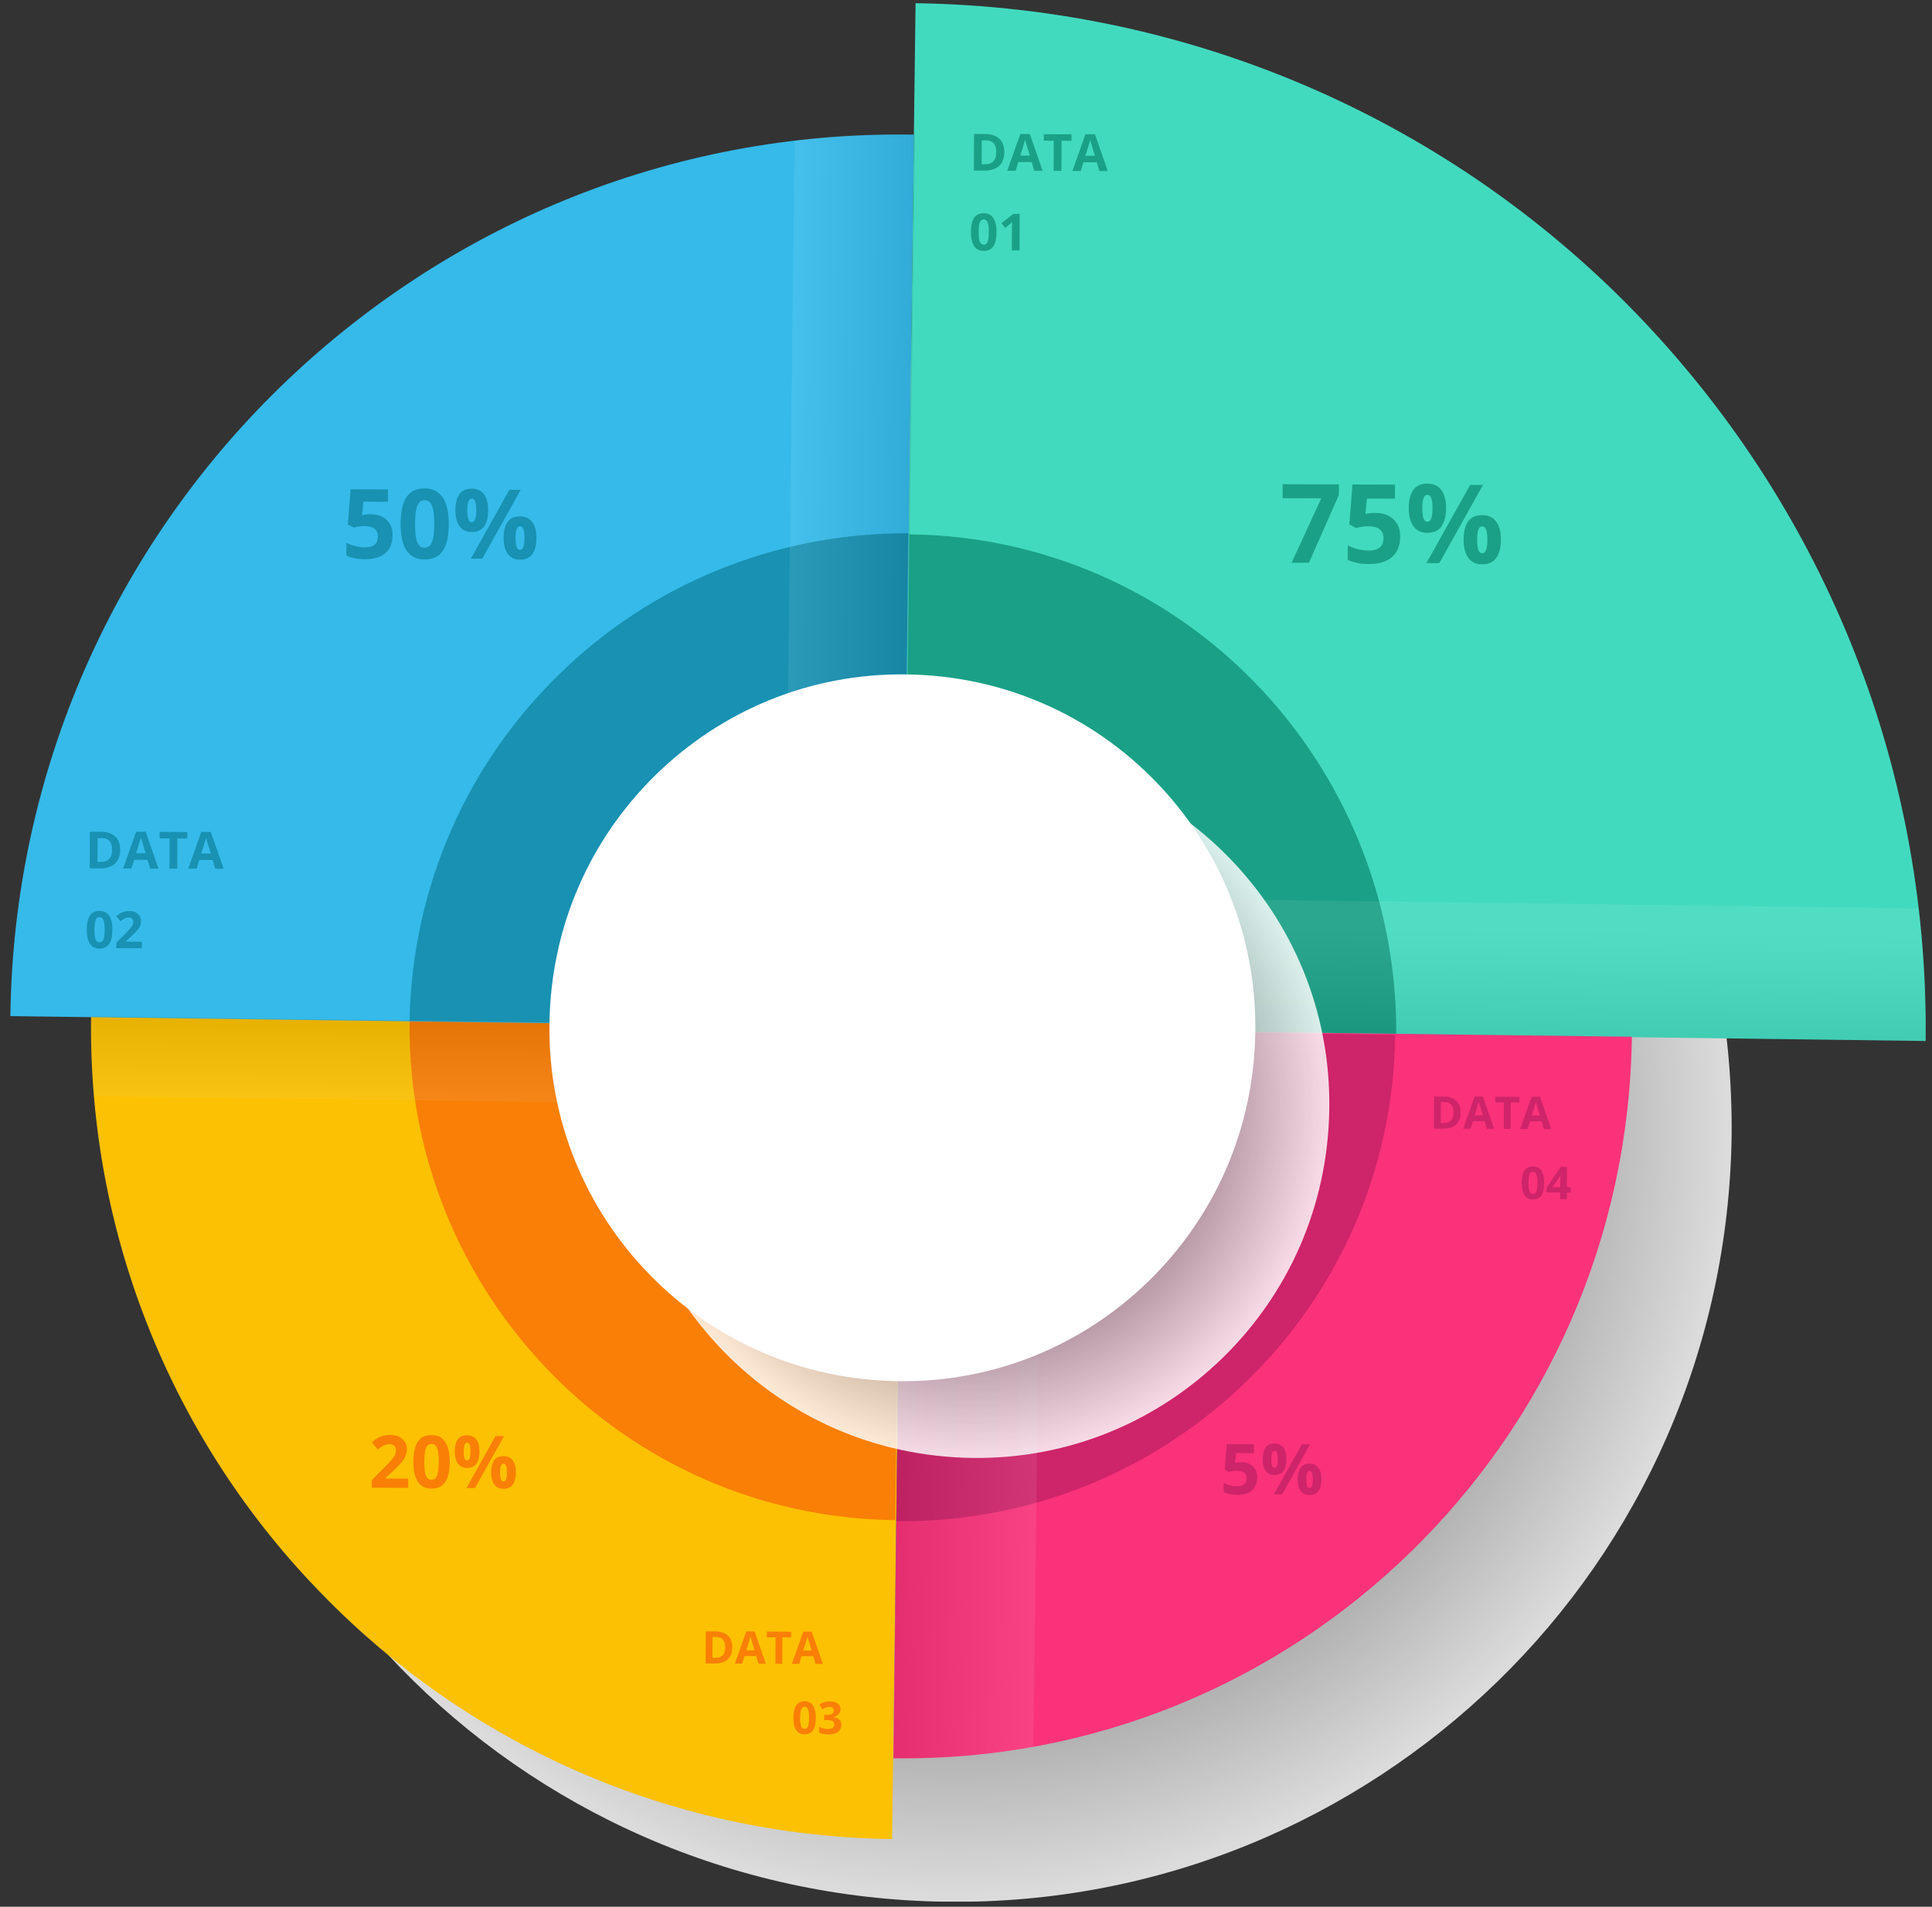 <svg width="232" height="229" viewBox="0 0 232 229" fill="none" xmlns="http://www.w3.org/2000/svg">
    <rect x="0" y="0" width="232" height="229" fill="#333333" stroke="none"/>
    <g id="cirle-data">
        <g id="4173037_2185110 1" clip-path="url(#clip0_2_47)">
            <g id="Group">
                <g id="Vector" style="mix-blend-mode:multiply" opacity="0.83">
                    <path
                        d="M181.42 69.986C164.81 52.849 141.717 42.159 116.004 41.813C90.292 41.466 66.869 51.609 49.756 68.243C32.643 84.877 21.968 108.132 21.622 133.881C21.276 159.631 31.403 183.086 48.013 200.224C64.624 217.361 87.846 228.051 113.558 228.398C139.27 228.745 162.693 218.602 179.806 201.968C196.919 185.334 207.594 162.079 207.94 136.329C208.158 110.58 198.159 87.124 181.42 69.986Z"
                        fill="url(#paint0_radial_2_47)" />
                </g>
                <g id="lt-btm">
                    <path id="Vector_2"
                        d="M10.937 122.07C10.587 148.983 21.228 173.606 38.611 191.393C55.994 209.309 80.248 220.52 107.123 220.871L108.361 123.308L10.937 122.07Z"
                        fill="#FCC103" />
                    <path id="Vector_3"
                        d="M49.183 122.588C48.998 138.892 55.408 153.795 65.966 164.7C76.525 175.606 91.232 182.385 107.512 182.57L108.232 123.308L49.183 122.588Z"
                        fill="#F97F06" />
                </g>
                <g id="lt-top">
                    <path id="Vector_4"
                        d="M33.549 46.578C13.973 65.662 1.606 92.405 1.246 122.036L108.36 123.438L109.76 16.17C80.172 15.681 53.255 27.364 33.549 46.578Z"
                        fill="#35BAE9" />
                    <path id="Vector_5"
                        d="M67.157 80.983C56.267 91.557 49.497 106.285 49.183 122.588L108.361 123.308L109.08 64.046C92.799 63.99 77.918 70.409 67.157 80.983Z"
                        fill="#1891B2" />
                </g>
                <g id="rt-top">
                    <path id="Vector_6"
                        d="M196.39 37.558C174.501 14.968 143.925 0.889 109.944 0.384L108.36 123.437L231.238 125.022C231.612 90.991 218.279 60.149 196.39 37.558Z"
                        fill="#42DABF" />
                    <path id="Vector_7"
                        d="M150.755 82.045C140.196 71.14 125.489 64.361 109.209 64.176L108.489 123.438L167.667 124.158C167.723 107.854 161.313 92.951 150.755 82.045Z"
                        fill="#1AA086" />
                </g>
                <path id="Vector_8" opacity="0.08"
                    d="M95.415 16.898L94.147 123.26L108.49 123.438L109.89 16.171C104.851 16.024 100.198 16.267 95.415 16.898Z"
                    fill="url(#paint1_linear_2_47)" />
                <path id="Vector_9" opacity="0.08"
                    d="M108.199 132.883L108.361 123.308L10.937 122.07C10.926 125.304 11.045 128.41 11.292 131.646L108.199 132.883Z"
                    fill="url(#paint2_linear_2_47)" />
                <g id="rt-btm">
                    <path id="Vector_10"
                        d="M108.36 123.437L107.285 211.166C131.447 211.508 153.446 202.007 169.522 186.276C185.599 170.544 195.622 148.839 195.964 124.513L108.36 123.437Z"
                        fill="#F9327A" />
                    <path id="Vector_11"
                        d="M108.36 123.438L107.641 182.7C123.921 182.885 138.803 176.466 149.693 165.892C160.583 155.319 167.353 140.59 167.537 124.287L108.36 123.438Z"
                        fill="#CE2469" />
                </g>
                <path id="Vector_12" opacity="0.08"
                    d="M125.157 123.624L108.36 123.437L107.285 211.166C113.1 211.186 118.658 210.688 124.088 209.8L125.157 123.624Z"
                    fill="url(#paint3_linear_2_47)" />
                <path id="Vector_13" opacity="0.08"
                    d="M108.544 107.522L108.36 123.438L231.238 125.022C231.256 119.587 231.016 114.281 230.387 109.103L108.544 107.522Z"
                    fill="url(#paint4_linear_2_47)" />
                <g id="Vector_14" style="mix-blend-mode:multiply" opacity="0.83">
                    <path
                        d="M147.582 102.997C139.985 95.207 129.535 90.384 117.777 90.214C106.019 90.044 95.408 94.667 87.629 102.275C79.85 109.883 75.034 120.347 74.864 132.122C74.695 143.897 79.31 154.523 86.907 162.313C94.504 170.103 104.954 174.927 116.712 175.096C128.47 175.266 139.081 170.644 146.86 163.036C154.639 155.428 159.456 144.963 159.625 133.188C159.794 121.413 155.179 110.787 147.582 102.997Z"
                        fill="url(#paint5_radial_2_47)" />
                </g>
                <path id="Vector_15"
                    d="M138.698 93.779C131.101 85.989 120.651 81.166 108.893 80.996C97.135 80.827 86.524 85.449 78.745 93.057C70.966 100.665 66.149 111.13 65.98 122.905C65.81 134.679 70.426 145.306 78.023 153.096C85.62 160.886 96.07 165.709 107.828 165.879C119.586 166.048 130.197 161.426 137.976 153.818C145.755 146.21 150.571 135.745 150.741 123.97C150.91 112.196 146.295 101.569 138.698 93.779Z"
                    fill="white" />
                <path id="75%"
                    d="M155.1 67.58L158.664 59.847L154.018 59.832L154.024 58.156L160.783 58.179L160.778 59.429L157.187 67.587L155.1 67.58ZM165.165 61.596C165.741 61.598 166.252 61.71 166.698 61.93C167.148 62.151 167.501 62.474 167.758 62.9C168.014 63.327 168.141 63.851 168.139 64.474C168.136 65.153 167.993 65.738 167.708 66.231C167.427 66.72 167.007 67.095 166.447 67.355C165.892 67.615 165.2 67.743 164.371 67.741C163.877 67.739 163.411 67.694 162.973 67.607C162.54 67.524 162.16 67.396 161.834 67.223L161.84 65.503C162.166 65.676 162.556 65.823 163.011 65.945C163.471 66.062 163.902 66.122 164.306 66.123C164.701 66.124 165.034 66.074 165.305 65.972C165.576 65.865 165.781 65.703 165.919 65.484C166.061 65.261 166.133 64.978 166.134 64.635C166.136 64.175 165.982 63.822 165.674 63.576C165.366 63.33 164.891 63.206 164.251 63.204C164.007 63.203 163.751 63.226 163.484 63.272C163.222 63.319 163.003 63.365 162.827 63.412L162.036 62.984L162.406 58.185L167.516 58.202L167.51 59.891L164.147 59.879L163.966 61.728C164.113 61.698 164.272 61.669 164.444 61.639C164.615 61.61 164.856 61.595 165.165 61.596ZM171.402 58.08C172.14 58.083 172.7 58.343 173.081 58.859C173.461 59.376 173.65 60.1 173.647 61.033C173.643 61.965 173.461 62.692 173.098 63.215C172.735 63.738 172.163 63.998 171.381 63.995C170.655 63.993 170.104 63.729 169.728 63.203C169.352 62.678 169.165 61.95 169.169 61.017C169.172 60.085 169.35 59.362 169.704 58.848C170.063 58.334 170.628 58.078 171.402 58.08ZM171.41 59.427C171.199 59.426 171.044 59.559 170.945 59.825C170.845 60.091 170.794 60.495 170.792 61.036C170.79 61.577 170.838 61.983 170.936 62.254C171.034 62.525 171.188 62.661 171.399 62.662C171.609 62.662 171.764 62.53 171.864 62.264C171.968 61.993 172.021 61.586 172.023 61.04C172.025 60.499 171.975 60.095 171.872 59.828C171.775 59.562 171.62 59.428 171.41 59.427ZM178.089 58.239L172.832 67.641L171.285 67.635L176.543 58.233L178.089 58.239ZM177.987 61.866C178.725 61.868 179.285 62.128 179.666 62.645C180.046 63.161 180.235 63.886 180.232 64.818C180.228 65.746 180.046 66.471 179.683 66.994C179.32 67.517 178.748 67.777 177.966 67.774C177.24 67.772 176.689 67.508 176.313 66.983C175.937 66.457 175.75 65.731 175.754 64.803C175.757 63.871 175.935 63.147 176.289 62.633C176.648 62.119 177.213 61.863 177.987 61.866ZM177.995 63.212C177.784 63.212 177.629 63.344 177.53 63.61C177.43 63.876 177.379 64.28 177.377 64.821C177.375 65.362 177.423 65.769 177.521 66.039C177.619 66.31 177.773 66.446 177.984 66.447C178.194 66.448 178.349 66.315 178.449 66.049C178.553 65.779 178.606 65.371 178.608 64.825C178.61 64.284 178.56 63.88 178.457 63.614C178.36 63.347 178.205 63.213 177.995 63.212Z"
                    fill="#1AA086" />
                <path id="20%"
                    d="M49.017 178.689L44.646 178.674L44.649 177.755L46.224 176.173C46.542 175.849 46.796 175.579 46.988 175.363C47.183 175.144 47.323 174.945 47.409 174.766C47.498 174.586 47.543 174.394 47.544 174.189C47.545 173.94 47.476 173.755 47.336 173.632C47.2 173.506 47.016 173.442 46.785 173.442C46.543 173.441 46.307 173.496 46.079 173.606C45.85 173.717 45.612 173.874 45.363 174.078L44.647 173.225C44.827 173.071 45.017 172.927 45.218 172.79C45.42 172.654 45.655 172.545 45.92 172.463C46.188 172.379 46.51 172.337 46.883 172.338C47.294 172.34 47.646 172.415 47.939 172.564C48.235 172.714 48.462 172.917 48.621 173.174C48.78 173.429 48.859 173.717 48.858 174.039C48.856 174.384 48.787 174.699 48.649 174.984C48.511 175.268 48.311 175.55 48.047 175.829C47.787 176.107 47.472 176.415 47.103 176.754L46.297 177.508L46.296 177.568L49.021 177.577L49.017 178.689ZM54.007 175.579C54.005 176.084 53.964 176.535 53.882 176.931C53.804 177.327 53.677 177.663 53.502 177.939C53.33 178.215 53.104 178.425 52.825 178.57C52.544 178.714 52.205 178.786 51.806 178.784C51.304 178.783 50.892 178.654 50.571 178.399C50.249 178.142 50.013 177.773 49.86 177.293C49.708 176.811 49.633 176.235 49.635 175.564C49.638 174.889 49.709 174.311 49.851 173.833C49.995 173.351 50.227 172.983 50.547 172.727C50.868 172.472 51.294 172.345 51.828 172.347C52.327 172.349 52.737 172.478 53.058 172.736C53.383 172.991 53.622 173.36 53.777 173.842C53.933 174.322 54.009 174.901 54.007 175.579ZM50.948 175.569C50.947 176.045 50.971 176.443 51.021 176.763C51.074 177.079 51.163 177.318 51.288 177.478C51.413 177.638 51.587 177.718 51.809 177.719C52.029 177.72 52.202 177.642 52.328 177.486C52.457 177.326 52.549 177.089 52.604 176.772C52.659 176.453 52.688 176.054 52.689 175.575C52.691 175.099 52.665 174.701 52.612 174.381C52.559 174.062 52.468 173.822 52.341 173.662C52.216 173.499 52.044 173.417 51.824 173.416C51.602 173.415 51.427 173.496 51.301 173.658C51.175 173.817 51.085 174.057 51.029 174.376C50.977 174.695 50.95 175.093 50.948 175.569ZM56.088 172.37C56.578 172.372 56.95 172.544 57.203 172.887C57.455 173.23 57.58 173.711 57.578 174.33C57.576 174.949 57.455 175.432 57.214 175.779C56.973 176.126 56.593 176.298 56.075 176.297C55.593 176.295 55.227 176.12 54.977 175.771C54.727 175.422 54.603 174.938 54.606 174.32C54.608 173.701 54.726 173.221 54.961 172.879C55.199 172.538 55.575 172.368 56.088 172.37ZM56.093 173.264C55.954 173.263 55.851 173.351 55.785 173.528C55.718 173.705 55.685 173.973 55.683 174.332C55.682 174.691 55.714 174.961 55.779 175.141C55.844 175.32 55.946 175.411 56.086 175.411C56.226 175.412 56.329 175.324 56.395 175.147C56.464 174.968 56.499 174.697 56.5 174.335C56.502 173.975 56.468 173.707 56.401 173.53C56.336 173.353 56.233 173.264 56.093 173.264ZM60.528 172.475L57.037 178.717L56.011 178.713L59.501 172.471L60.528 172.475ZM60.459 174.883C60.95 174.885 61.321 175.057 61.574 175.4C61.827 175.743 61.952 176.224 61.95 176.843C61.948 177.459 61.826 177.94 61.586 178.287C61.345 178.634 60.965 178.807 60.446 178.805C59.964 178.804 59.598 178.628 59.349 178.28C59.099 177.931 58.975 177.449 58.977 176.833C58.979 176.214 59.098 175.734 59.333 175.392C59.571 175.051 59.946 174.881 60.459 174.883ZM60.465 175.777C60.325 175.776 60.222 175.864 60.156 176.041C60.09 176.218 60.056 176.486 60.055 176.845C60.054 177.204 60.086 177.474 60.151 177.654C60.215 177.833 60.318 177.924 60.458 177.924C60.597 177.925 60.7 177.837 60.767 177.66C60.836 177.481 60.871 177.21 60.872 176.848C60.873 176.488 60.84 176.22 60.772 176.043C60.707 175.866 60.605 175.777 60.465 175.777Z"
                    fill="#F97F06" />
                <path id="5%"
                    d="M149.069 175.614C149.436 175.615 149.762 175.686 150.046 175.827C150.334 175.967 150.559 176.174 150.723 176.445C150.886 176.717 150.967 177.052 150.966 177.449C150.964 177.882 150.873 178.256 150.691 178.571C150.512 178.882 150.244 179.121 149.887 179.287C149.533 179.453 149.091 179.535 148.562 179.533C148.247 179.532 147.95 179.504 147.67 179.448C147.394 179.395 147.152 179.314 146.944 179.203L146.947 178.106C147.155 178.216 147.404 178.31 147.695 178.388C147.988 178.463 148.263 178.501 148.52 178.502C148.773 178.502 148.985 178.47 149.158 178.405C149.331 178.337 149.461 178.233 149.55 178.094C149.64 177.952 149.686 177.771 149.687 177.552C149.688 177.259 149.59 177.034 149.393 176.877C149.197 176.72 148.894 176.641 148.486 176.639C148.33 176.639 148.166 176.653 147.996 176.683C147.829 176.712 147.689 176.742 147.577 176.772L147.072 176.499L147.309 173.437L150.568 173.448L150.565 174.525L148.419 174.518L148.304 175.697C148.397 175.678 148.499 175.66 148.608 175.641C148.718 175.622 148.872 175.613 149.069 175.614ZM153.048 173.37C153.519 173.372 153.876 173.538 154.119 173.867C154.362 174.197 154.482 174.659 154.48 175.254C154.478 175.849 154.361 176.313 154.13 176.646C153.898 176.98 153.533 177.146 153.035 177.144C152.571 177.142 152.22 176.974 151.98 176.639C151.74 176.304 151.621 175.839 151.623 175.244C151.625 174.649 151.739 174.188 151.965 173.86C152.193 173.532 152.554 173.369 153.048 173.37ZM153.053 174.23C152.919 174.229 152.82 174.314 152.756 174.483C152.692 174.653 152.66 174.911 152.659 175.256C152.658 175.601 152.688 175.86 152.751 176.033C152.813 176.206 152.911 176.293 153.046 176.293C153.18 176.294 153.279 176.209 153.343 176.039C153.409 175.867 153.443 175.607 153.444 175.259C153.445 174.913 153.413 174.656 153.348 174.485C153.285 174.315 153.187 174.23 153.053 174.23ZM157.314 173.471L153.96 179.47L152.973 179.466L156.328 173.468L157.314 173.471ZM157.249 175.785C157.72 175.787 158.077 175.953 158.32 176.282C158.563 176.612 158.683 177.074 158.681 177.669C158.679 178.261 158.562 178.724 158.331 179.057C158.1 179.391 157.735 179.557 157.236 179.555C156.773 179.553 156.421 179.385 156.181 179.05C155.941 178.715 155.822 178.251 155.824 177.659C155.826 177.064 155.94 176.603 156.166 176.275C156.394 175.947 156.755 175.784 157.249 175.785ZM157.254 176.645C157.12 176.644 157.021 176.729 156.957 176.898C156.894 177.068 156.861 177.326 156.86 177.671C156.859 178.016 156.889 178.275 156.952 178.448C157.014 178.621 157.113 178.708 157.247 178.708C157.381 178.709 157.48 178.624 157.544 178.454C157.61 178.282 157.644 178.022 157.645 177.674C157.646 177.328 157.614 177.071 157.549 176.9C157.487 176.73 157.388 176.645 157.254 176.645Z"
                    fill="#CE2469" />
                <path id="50%"
                    d="M44.526 61.76C45.032 61.761 45.481 61.859 45.873 62.053C46.269 62.247 46.58 62.531 46.805 62.906C47.03 63.281 47.142 63.742 47.14 64.29C47.138 64.886 47.012 65.401 46.761 65.835C46.514 66.265 46.145 66.594 45.653 66.823C45.165 67.051 44.556 67.165 43.827 67.162C43.393 67.161 42.983 67.121 42.598 67.045C42.217 66.972 41.883 66.859 41.597 66.707L41.602 65.194C41.888 65.346 42.232 65.476 42.632 65.583C43.035 65.686 43.415 65.739 43.77 65.74C44.117 65.741 44.41 65.697 44.648 65.607C44.887 65.513 45.067 65.37 45.188 65.178C45.313 64.982 45.377 64.733 45.378 64.431C45.379 64.027 45.244 63.717 44.973 63.5C44.702 63.284 44.285 63.175 43.722 63.173C43.507 63.172 43.282 63.193 43.047 63.233C42.817 63.274 42.624 63.315 42.469 63.356L41.774 62.98L42.1 58.76L46.592 58.775L46.587 60.26L43.63 60.249L43.471 61.875C43.6 61.849 43.74 61.823 43.891 61.797C44.042 61.771 44.254 61.759 44.526 61.76ZM53.892 62.942C53.89 63.61 53.835 64.207 53.727 64.731C53.624 65.256 53.456 65.701 53.224 66.067C52.997 66.432 52.697 66.711 52.326 66.902C51.956 67.094 51.506 67.188 50.977 67.186C50.312 67.184 49.767 67.014 49.342 66.677C48.916 66.335 48.602 65.847 48.4 65.212C48.199 64.573 48.099 63.809 48.102 62.922C48.105 62.027 48.2 61.262 48.388 60.628C48.579 59.991 48.886 59.503 49.31 59.164C49.735 58.826 50.3 58.658 51.006 58.66C51.667 58.662 52.211 58.834 52.636 59.175C53.066 59.513 53.383 60.001 53.589 60.64C53.794 61.276 53.895 62.043 53.892 62.942ZM49.842 62.928C49.839 63.559 49.871 64.086 49.938 64.509C50.008 64.928 50.126 65.244 50.292 65.456C50.457 65.668 50.687 65.775 50.982 65.776C51.273 65.777 51.502 65.674 51.669 65.466C51.839 65.256 51.961 64.941 52.034 64.522C52.108 64.099 52.145 63.57 52.147 62.936C52.15 62.305 52.115 61.778 52.045 61.355C51.975 60.931 51.855 60.614 51.686 60.402C51.52 60.186 51.292 60.077 51.001 60.076C50.707 60.075 50.476 60.182 50.309 60.397C50.142 60.608 50.022 60.925 49.949 61.347C49.88 61.77 49.844 62.297 49.842 62.928ZM56.649 58.691C57.299 58.693 57.791 58.921 58.125 59.376C58.46 59.83 58.626 60.467 58.623 61.286C58.62 62.106 58.459 62.746 58.141 63.205C57.822 63.665 57.319 63.894 56.631 63.892C55.993 63.889 55.508 63.657 55.178 63.195C54.847 62.733 54.683 62.093 54.685 61.273C54.688 60.453 54.845 59.818 55.157 59.365C55.472 58.913 55.969 58.688 56.649 58.691ZM56.656 59.875C56.471 59.874 56.335 59.991 56.247 60.225C56.159 60.459 56.115 60.813 56.113 61.289C56.111 61.765 56.154 62.122 56.24 62.361C56.326 62.599 56.461 62.718 56.647 62.719C56.832 62.719 56.968 62.603 57.056 62.369C57.147 62.131 57.194 61.773 57.195 61.293C57.197 60.817 57.153 60.462 57.063 60.227C56.977 59.993 56.841 59.875 56.656 59.875ZM62.529 58.83L57.906 67.097L56.547 67.092L61.169 58.825L62.529 58.83ZM62.439 62.019C63.089 62.021 63.581 62.25 63.915 62.704C64.25 63.158 64.416 63.795 64.413 64.615C64.41 65.431 64.249 66.069 63.931 66.528C63.612 66.988 63.109 67.217 62.421 67.214C61.783 67.212 61.298 66.98 60.968 66.518C60.637 66.056 60.473 65.417 60.476 64.602C60.478 63.782 60.635 63.146 60.947 62.694C61.262 62.242 61.759 62.017 62.439 62.019ZM62.446 63.203C62.261 63.203 62.125 63.319 62.037 63.553C61.95 63.787 61.905 64.142 61.903 64.618C61.902 65.094 61.944 65.451 62.03 65.689C62.116 65.927 62.252 66.047 62.437 66.047C62.622 66.048 62.758 65.931 62.846 65.697C62.937 65.46 62.984 65.101 62.985 64.621C62.987 64.145 62.943 63.79 62.853 63.556C62.767 63.321 62.631 63.204 62.446 63.203Z"
                    fill="#1891B2" />
                <g id="Group_2">
                    <path id="DATA"
                        d="M120.604 18.262C120.603 18.757 120.506 19.171 120.314 19.503C120.125 19.834 119.85 20.082 119.491 20.25C119.131 20.415 118.698 20.497 118.193 20.495L116.948 20.491L116.963 16.092L118.343 16.097C118.805 16.099 119.205 16.182 119.543 16.348C119.881 16.511 120.143 16.754 120.329 17.076C120.514 17.395 120.606 17.791 120.604 18.262ZM119.636 18.283C119.637 17.958 119.59 17.691 119.494 17.482C119.4 17.271 119.261 17.115 119.074 17.014C118.89 16.913 118.662 16.862 118.389 16.861L117.893 16.86L117.883 19.724L118.283 19.725C118.738 19.727 119.077 19.606 119.298 19.364C119.521 19.122 119.634 18.762 119.636 18.283ZM124.201 20.515L123.886 19.467L122.282 19.462L121.96 20.508L120.955 20.504L122.522 16.093L123.663 16.097L125.206 20.519L124.201 20.515ZM123.666 18.684L123.35 17.66C123.33 17.592 123.304 17.505 123.27 17.398C123.238 17.29 123.206 17.181 123.172 17.07C123.14 16.958 123.114 16.86 123.095 16.778C123.074 16.86 123.046 16.962 123.009 17.085C122.975 17.205 122.941 17.319 122.909 17.427C122.876 17.535 122.853 17.613 122.839 17.659L122.519 18.68L123.666 18.684ZM127.459 20.527L126.527 20.523L126.539 16.901L125.345 16.897L125.347 16.121L128.669 16.132L128.666 16.908L127.472 16.904L127.459 20.527ZM132.023 20.542L131.708 19.494L130.104 19.489L129.782 20.535L128.777 20.531L130.344 16.12L131.485 16.124L133.028 20.546L132.023 20.542ZM131.488 18.711L131.172 17.687C131.153 17.619 131.126 17.532 131.092 17.425C131.06 17.317 131.028 17.207 130.994 17.097C130.962 16.985 130.936 16.887 130.917 16.805C130.896 16.887 130.868 16.989 130.831 17.111C130.797 17.232 130.763 17.346 130.731 17.454C130.698 17.562 130.675 17.639 130.661 17.685L130.342 18.707L131.488 18.711Z"
                        fill="#1AA086" />
                    <path id="01"
                        d="M119.666 27.876C119.665 28.231 119.636 28.548 119.579 28.827C119.523 29.105 119.434 29.342 119.311 29.536C119.19 29.73 119.031 29.878 118.835 29.979C118.638 30.081 118.399 30.131 118.118 30.13C117.765 30.129 117.476 30.039 117.249 29.86C117.023 29.678 116.857 29.419 116.75 29.082C116.643 28.742 116.59 28.337 116.591 27.866C116.593 27.39 116.644 26.984 116.743 26.648C116.844 26.309 117.008 26.05 117.233 25.87C117.458 25.691 117.758 25.601 118.133 25.603C118.484 25.604 118.773 25.695 118.999 25.876C119.227 26.056 119.396 26.315 119.505 26.654C119.614 26.992 119.668 27.399 119.666 27.876ZM117.515 27.869C117.514 28.204 117.531 28.484 117.566 28.708C117.604 28.931 117.666 29.099 117.754 29.212C117.842 29.324 117.964 29.381 118.121 29.381C118.275 29.382 118.397 29.327 118.485 29.217C118.576 29.105 118.641 28.938 118.679 28.715C118.718 28.491 118.738 28.21 118.739 27.873C118.741 27.538 118.723 27.258 118.685 27.034C118.648 26.809 118.584 26.64 118.494 26.527C118.406 26.413 118.285 26.355 118.131 26.355C117.974 26.354 117.852 26.411 117.763 26.525C117.675 26.637 117.611 26.805 117.572 27.03C117.535 27.254 117.516 27.534 117.515 27.869ZM122.432 30.085L121.503 30.082L121.511 27.537C121.512 27.466 121.513 27.38 121.515 27.278C121.518 27.174 121.521 27.067 121.525 26.959C121.53 26.849 121.534 26.749 121.539 26.661C121.516 26.687 121.471 26.732 121.403 26.796C121.336 26.858 121.274 26.914 121.216 26.964L120.709 27.368L120.262 26.807L121.683 25.684L122.447 25.686L122.432 30.085Z"
                        fill="#1AA086" />
                </g>
                <g id="Group_3">
                    <path id="DATA_2"
                        d="M14.432 102.057C14.43 102.552 14.334 102.966 14.142 103.298C13.952 103.628 13.678 103.877 13.318 104.044C12.959 104.21 12.526 104.291 12.021 104.29L10.775 104.285L10.79 99.887L12.171 99.892C12.632 99.893 13.032 99.977 13.37 100.143C13.709 100.306 13.971 100.549 14.156 100.87C14.342 101.19 14.434 101.585 14.432 102.057ZM13.463 102.077C13.464 101.752 13.417 101.486 13.322 101.277C13.228 101.066 13.088 100.91 12.902 100.809C12.718 100.708 12.489 100.657 12.216 100.656L11.72 100.654L11.71 103.518L12.11 103.52C12.566 103.521 12.904 103.401 13.126 103.159C13.349 102.917 13.461 102.557 13.463 102.077ZM18.029 104.31L17.713 103.262L16.11 103.257L15.787 104.303L14.782 104.299L16.35 99.888L17.49 99.892L19.033 104.314L18.029 104.31ZM17.493 102.479L17.178 101.455C17.158 101.387 17.131 101.3 17.097 101.193C17.066 101.085 17.033 100.975 16.999 100.865C16.968 100.753 16.942 100.655 16.922 100.573C16.902 100.655 16.873 100.757 16.837 100.879C16.802 101 16.769 101.114 16.736 101.222C16.704 101.33 16.68 101.407 16.666 101.453L16.347 102.475L17.493 102.479ZM21.287 104.321L20.354 104.318L20.366 100.696L19.172 100.692L19.175 99.916L22.496 99.927L22.493 100.703L21.299 100.699L21.287 104.321ZM25.851 104.337L25.535 103.289L23.932 103.283L23.609 104.329L22.604 104.326L24.172 99.915L25.312 99.919L26.855 104.34L25.851 104.337ZM25.315 102.506L25 101.482C24.98 101.414 24.953 101.326 24.919 101.22C24.888 101.112 24.855 101.002 24.821 100.892C24.79 100.779 24.764 100.682 24.744 100.6C24.724 100.682 24.695 100.784 24.659 100.906C24.624 101.026 24.591 101.141 24.558 101.249C24.526 101.357 24.503 101.434 24.488 101.48L24.169 102.502L25.315 102.506Z"
                        fill="#1891B2" />
                    <path id="02"
                        d="M13.494 111.671C13.492 112.026 13.463 112.343 13.406 112.621C13.351 112.9 13.262 113.136 13.139 113.331C13.018 113.525 12.859 113.673 12.662 113.774C12.465 113.876 12.226 113.926 11.945 113.925C11.592 113.924 11.303 113.834 11.077 113.654C10.851 113.473 10.684 113.214 10.577 112.877C10.47 112.537 10.417 112.132 10.419 111.661C10.421 111.185 10.471 110.779 10.57 110.443C10.672 110.104 10.835 109.845 11.06 109.665C11.286 109.485 11.586 109.396 11.961 109.397C12.312 109.399 12.601 109.49 12.826 109.671C13.055 109.85 13.223 110.11 13.332 110.449C13.441 110.786 13.495 111.194 13.494 111.671ZM11.342 111.664C11.341 111.999 11.358 112.278 11.394 112.503C11.431 112.726 11.494 112.894 11.582 113.006C11.669 113.119 11.792 113.176 11.948 113.176C12.102 113.177 12.224 113.122 12.313 113.012C12.403 112.9 12.468 112.733 12.507 112.51C12.546 112.286 12.566 112.005 12.567 111.668C12.568 111.333 12.55 111.053 12.513 110.828C12.475 110.604 12.412 110.435 12.322 110.322C12.234 110.208 12.113 110.15 11.958 110.15C11.802 110.149 11.679 110.206 11.591 110.32C11.502 110.432 11.438 110.6 11.399 110.825C11.363 111.049 11.344 111.329 11.342 111.664ZM17.036 113.882L13.961 113.872L13.964 113.225L15.072 112.113C15.295 111.885 15.474 111.695 15.609 111.543C15.746 111.389 15.845 111.249 15.905 111.123C15.968 110.997 15.999 110.861 16 110.717C16 110.542 15.952 110.412 15.854 110.325C15.758 110.237 15.629 110.192 15.466 110.192C15.296 110.191 15.13 110.23 14.969 110.307C14.809 110.385 14.641 110.496 14.466 110.639L13.962 110.039C14.089 109.931 14.223 109.829 14.364 109.734C14.506 109.638 14.671 109.561 14.858 109.504C15.046 109.444 15.272 109.415 15.535 109.416C15.824 109.417 16.071 109.47 16.278 109.575C16.486 109.68 16.646 109.823 16.758 110.003C16.869 110.182 16.925 110.385 16.924 110.612C16.923 110.854 16.874 111.076 16.777 111.276C16.68 111.476 16.539 111.674 16.354 111.87C16.171 112.066 15.949 112.283 15.69 112.521L15.123 113.052L15.122 113.094L17.039 113.1L17.036 113.882Z"
                        fill="#1891B2" />
                </g>
                <g id="Group_4">
                    <path id="DATA_3"
                        d="M87.935 197.834C87.933 198.268 87.849 198.63 87.681 198.921C87.514 199.211 87.274 199.428 86.959 199.575C86.644 199.72 86.265 199.791 85.822 199.79L84.731 199.786L84.745 195.933L85.954 195.937C86.358 195.939 86.708 196.012 87.005 196.157C87.301 196.3 87.531 196.513 87.693 196.795C87.856 197.074 87.936 197.421 87.935 197.834ZM87.086 197.852C87.087 197.567 87.046 197.333 86.962 197.15C86.88 196.966 86.757 196.829 86.594 196.741C86.433 196.652 86.233 196.608 85.994 196.607L85.559 196.605L85.551 199.114L85.901 199.115C86.3 199.117 86.596 199.011 86.79 198.8C86.986 198.588 87.085 198.272 87.086 197.852ZM91.085 199.808L90.809 198.89L89.404 198.885L89.122 199.801L88.242 199.798L89.615 195.934L90.613 195.937L91.965 199.811L91.085 199.808ZM90.616 198.204L90.34 197.307C90.323 197.247 90.299 197.171 90.27 197.077C90.242 196.982 90.213 196.887 90.184 196.79C90.156 196.691 90.133 196.606 90.116 196.534C90.098 196.606 90.073 196.695 90.041 196.803C90.011 196.908 89.982 197.008 89.953 197.103C89.925 197.197 89.904 197.265 89.892 197.305L89.612 198.2L90.616 198.204ZM93.939 199.818L93.122 199.815L93.133 196.642L92.087 196.638L92.089 195.958L94.999 195.968L94.996 196.648L93.95 196.645L93.939 199.818ZM97.937 199.831L97.661 198.913L96.256 198.908L95.974 199.824L95.094 199.821L96.466 195.957L97.465 195.961L98.817 199.834L97.937 199.831ZM97.468 198.227L97.192 197.33C97.174 197.271 97.151 197.194 97.121 197.101C97.094 197.006 97.065 196.91 97.035 196.813C97.008 196.715 96.985 196.629 96.968 196.557C96.95 196.629 96.925 196.719 96.893 196.826C96.863 196.931 96.834 197.031 96.805 197.126C96.777 197.221 96.756 197.288 96.744 197.329L96.464 198.224L97.468 198.227Z"
                        fill="#F97F06" />
                    <path id="03"
                        d="M97.966 206.316C97.965 206.627 97.94 206.904 97.89 207.148C97.842 207.392 97.763 207.599 97.656 207.769C97.55 207.939 97.411 208.069 97.238 208.158C97.066 208.247 96.856 208.291 96.61 208.29C96.301 208.289 96.048 208.21 95.85 208.053C95.652 207.894 95.506 207.667 95.412 207.372C95.318 207.074 95.272 206.719 95.273 206.307C95.275 205.89 95.319 205.535 95.406 205.24C95.495 204.943 95.638 204.716 95.835 204.559C96.032 204.401 96.295 204.323 96.624 204.324C96.931 204.325 97.184 204.405 97.382 204.564C97.582 204.721 97.73 204.948 97.825 205.245C97.921 205.541 97.968 205.898 97.966 206.316ZM96.082 206.309C96.081 206.603 96.096 206.848 96.127 207.045C96.16 207.24 96.215 207.387 96.292 207.485C96.369 207.584 96.476 207.634 96.613 207.634C96.748 207.635 96.854 207.587 96.932 207.49C97.011 207.392 97.068 207.246 97.102 207.051C97.136 206.854 97.154 206.608 97.155 206.313C97.156 206.02 97.14 205.774 97.107 205.578C97.075 205.381 97.019 205.233 96.94 205.134C96.863 205.034 96.757 204.983 96.622 204.983C96.485 204.982 96.377 205.032 96.3 205.132C96.222 205.23 96.166 205.378 96.132 205.574C96.1 205.771 96.083 206.016 96.082 206.309ZM100.93 205.261C100.929 205.439 100.892 205.592 100.817 205.722C100.743 205.852 100.643 205.958 100.516 206.04C100.391 206.122 100.25 206.182 100.094 206.22L100.093 206.236C100.403 206.276 100.637 206.371 100.796 206.523C100.957 206.675 101.037 206.877 101.037 207.13C101.036 207.355 100.98 207.556 100.868 207.733C100.759 207.91 100.59 208.049 100.361 208.15C100.132 208.251 99.838 208.301 99.478 208.3C99.265 208.299 99.067 208.281 98.882 208.245C98.7 208.211 98.528 208.159 98.366 208.088L98.369 207.395C98.534 207.48 98.706 207.545 98.887 207.589C99.068 207.632 99.237 207.654 99.393 207.654C99.684 207.655 99.888 207.606 100.005 207.506C100.123 207.405 100.182 207.262 100.183 207.08C100.183 206.973 100.156 206.882 100.102 206.808C100.048 206.734 99.953 206.677 99.818 206.638C99.685 206.599 99.498 206.579 99.257 206.578L98.964 206.577L98.966 205.953L99.264 205.954C99.501 205.955 99.682 205.933 99.805 205.89C99.93 205.845 100.014 205.783 100.058 205.706C100.104 205.627 100.127 205.538 100.128 205.438C100.128 205.301 100.086 205.193 100.002 205.116C99.918 205.038 99.778 204.999 99.581 204.998C99.458 204.998 99.346 205.013 99.244 205.045C99.143 205.074 99.053 205.111 98.972 205.154C98.891 205.196 98.82 205.237 98.758 205.278L98.383 204.715C98.534 204.606 98.711 204.517 98.914 204.445C99.118 204.374 99.36 204.339 99.641 204.34C100.038 204.341 100.353 204.422 100.584 204.583C100.815 204.743 100.931 204.97 100.93 205.261Z"
                        fill="#F97F06" />
                </g>
                <g id="Group_5">
                    <path id="DATA_4"
                        d="M175.396 133.595C175.394 134.029 175.31 134.391 175.142 134.682C174.976 134.971 174.735 135.189 174.42 135.336C174.105 135.481 173.726 135.552 173.283 135.551L172.192 135.547L172.206 131.694L173.415 131.698C173.819 131.7 174.17 131.773 174.466 131.918C174.762 132.061 174.992 132.274 175.154 132.555C175.317 132.835 175.397 133.182 175.396 133.595ZM174.547 133.613C174.548 133.328 174.507 133.094 174.423 132.911C174.341 132.727 174.219 132.59 174.056 132.502C173.894 132.413 173.694 132.369 173.455 132.368L173.02 132.366L173.012 134.875L173.362 134.876C173.761 134.878 174.057 134.772 174.251 134.56C174.447 134.349 174.546 134.033 174.547 133.613ZM178.546 135.569L178.27 134.651L176.865 134.646L176.583 135.562L175.703 135.559L177.076 131.695L178.075 131.698L179.426 135.572L178.546 135.569ZM178.077 133.965L177.801 133.068C177.784 133.008 177.76 132.932 177.731 132.838C177.703 132.743 177.674 132.647 177.645 132.551C177.617 132.452 177.594 132.367 177.577 132.295C177.559 132.367 177.534 132.456 177.502 132.563C177.472 132.669 177.443 132.769 177.414 132.864C177.386 132.958 177.366 133.026 177.353 133.066L177.073 133.961L178.077 133.965ZM181.4 135.578L180.583 135.576L180.594 132.403L179.548 132.399L179.55 131.719L182.46 131.729L182.457 132.409L181.411 132.405L181.4 135.578ZM185.398 135.592L185.122 134.674L183.717 134.669L183.435 135.585L182.555 135.582L183.928 131.718L184.926 131.722L186.278 135.595L185.398 135.592ZM184.929 133.988L184.653 133.091C184.636 133.031 184.612 132.955 184.583 132.862C184.555 132.767 184.526 132.671 184.497 132.574C184.469 132.476 184.446 132.39 184.429 132.318C184.411 132.39 184.386 132.48 184.354 132.587C184.324 132.692 184.295 132.792 184.266 132.887C184.238 132.982 184.217 133.049 184.205 133.09L183.925 133.985L184.929 133.988Z"
                        fill="#CE2469" />
                    <path id="04"
                        d="M185.428 142.077C185.427 142.388 185.401 142.665 185.351 142.909C185.303 143.153 185.225 143.36 185.117 143.53C185.011 143.7 184.872 143.83 184.699 143.919C184.527 144.008 184.318 144.052 184.072 144.051C183.762 144.05 183.509 143.971 183.311 143.814C183.113 143.655 182.967 143.428 182.873 143.133C182.779 142.835 182.733 142.48 182.734 142.067C182.736 141.651 182.78 141.295 182.867 141.001C182.956 140.704 183.099 140.477 183.296 140.32C183.494 140.162 183.757 140.084 184.085 140.085C184.393 140.086 184.645 140.166 184.843 140.325C185.043 140.482 185.191 140.709 185.286 141.006C185.382 141.302 185.429 141.659 185.428 142.077ZM183.543 142.07C183.542 142.364 183.557 142.609 183.588 142.806C183.621 143.001 183.676 143.148 183.753 143.246C183.83 143.345 183.937 143.395 184.074 143.395C184.209 143.395 184.316 143.348 184.393 143.251C184.473 143.153 184.529 143.007 184.563 142.812C184.597 142.615 184.615 142.369 184.616 142.074C184.617 141.781 184.601 141.535 184.568 141.338C184.536 141.142 184.48 140.994 184.401 140.895C184.324 140.795 184.218 140.744 184.083 140.744C183.946 140.743 183.838 140.793 183.761 140.893C183.683 140.991 183.627 141.139 183.593 141.335C183.561 141.532 183.544 141.777 183.543 142.07ZM188.62 143.216L188.157 143.214L188.154 144.012L187.358 144.01L187.361 143.211L185.716 143.206L185.718 142.639L187.416 140.157L188.167 140.16L188.159 142.581L188.623 142.583L188.62 143.216ZM187.363 142.579L187.365 141.925C187.365 141.864 187.366 141.791 187.368 141.706C187.372 141.622 187.376 141.538 187.38 141.454C187.384 141.369 187.387 141.295 187.391 141.23C187.397 141.163 187.4 141.116 187.402 141.09L187.381 141.09C187.348 141.162 187.312 141.232 187.275 141.3C187.238 141.367 187.195 141.437 187.145 141.511L186.435 142.576L187.363 142.579Z"
                        fill="#CE2469" />
                </g>
            </g>
        </g>
    </g>
    <defs>
        <radialGradient id="paint0_radial_2_47" cx="0" cy="0" r="1" gradientUnits="userSpaceOnUse"
            gradientTransform="translate(114.766 135.084) rotate(0.741) scale(93.128 93.261)">
            <stop />
            <stop offset="1" stop-color="white" />
        </radialGradient>
        <linearGradient id="paint1_linear_2_47" x1="94.777" y1="69.57" x2="109.062" y2="69.755"
            gradientUnits="userSpaceOnUse">
            <stop stop-color="white" />
            <stop offset="1" />
        </linearGradient>
        <linearGradient id="paint2_linear_2_47" x1="59.5" y1="134.205" x2="59.645" y2="122.984"
            gradientUnits="userSpaceOnUse">
            <stop stop-color="white" />
            <stop offset="1" />
        </linearGradient>
        <linearGradient id="paint3_linear_2_47" x1="107.799" y1="167.255" x2="124.623" y2="167.472"
            gradientUnits="userSpaceOnUse">
            <stop />
            <stop offset="1" stop-color="white" />
        </linearGradient>
        <linearGradient id="paint4_linear_2_47" x1="169.75" y1="126.732" x2="169.956" y2="110.837"
            gradientUnits="userSpaceOnUse">
            <stop />
            <stop offset="0.096" stop-color="#1D1D1D" />
            <stop offset="0.433" stop-color="#7C7C7C" />
            <stop offset="0.706" stop-color="#C3C3C3" />
            <stop offset="0.901" stop-color="#EEEEEE" />
            <stop offset="1" stop-color="white" />
        </linearGradient>
        <radialGradient id="paint5_radial_2_47" cx="0" cy="0" r="1" gradientUnits="userSpaceOnUse"
            gradientTransform="translate(117.296 132.568) rotate(0.741) scale(42.376 42.436)">
            <stop />
            <stop offset="1" stop-color="white" />
        </radialGradient>
        <clipPath id="clip0_2_47">
            <rect width="230" height="228" fill="white"
                transform="translate(1.663 0.014) rotate(0.196)" />
        </clipPath>
    </defs>
</svg>